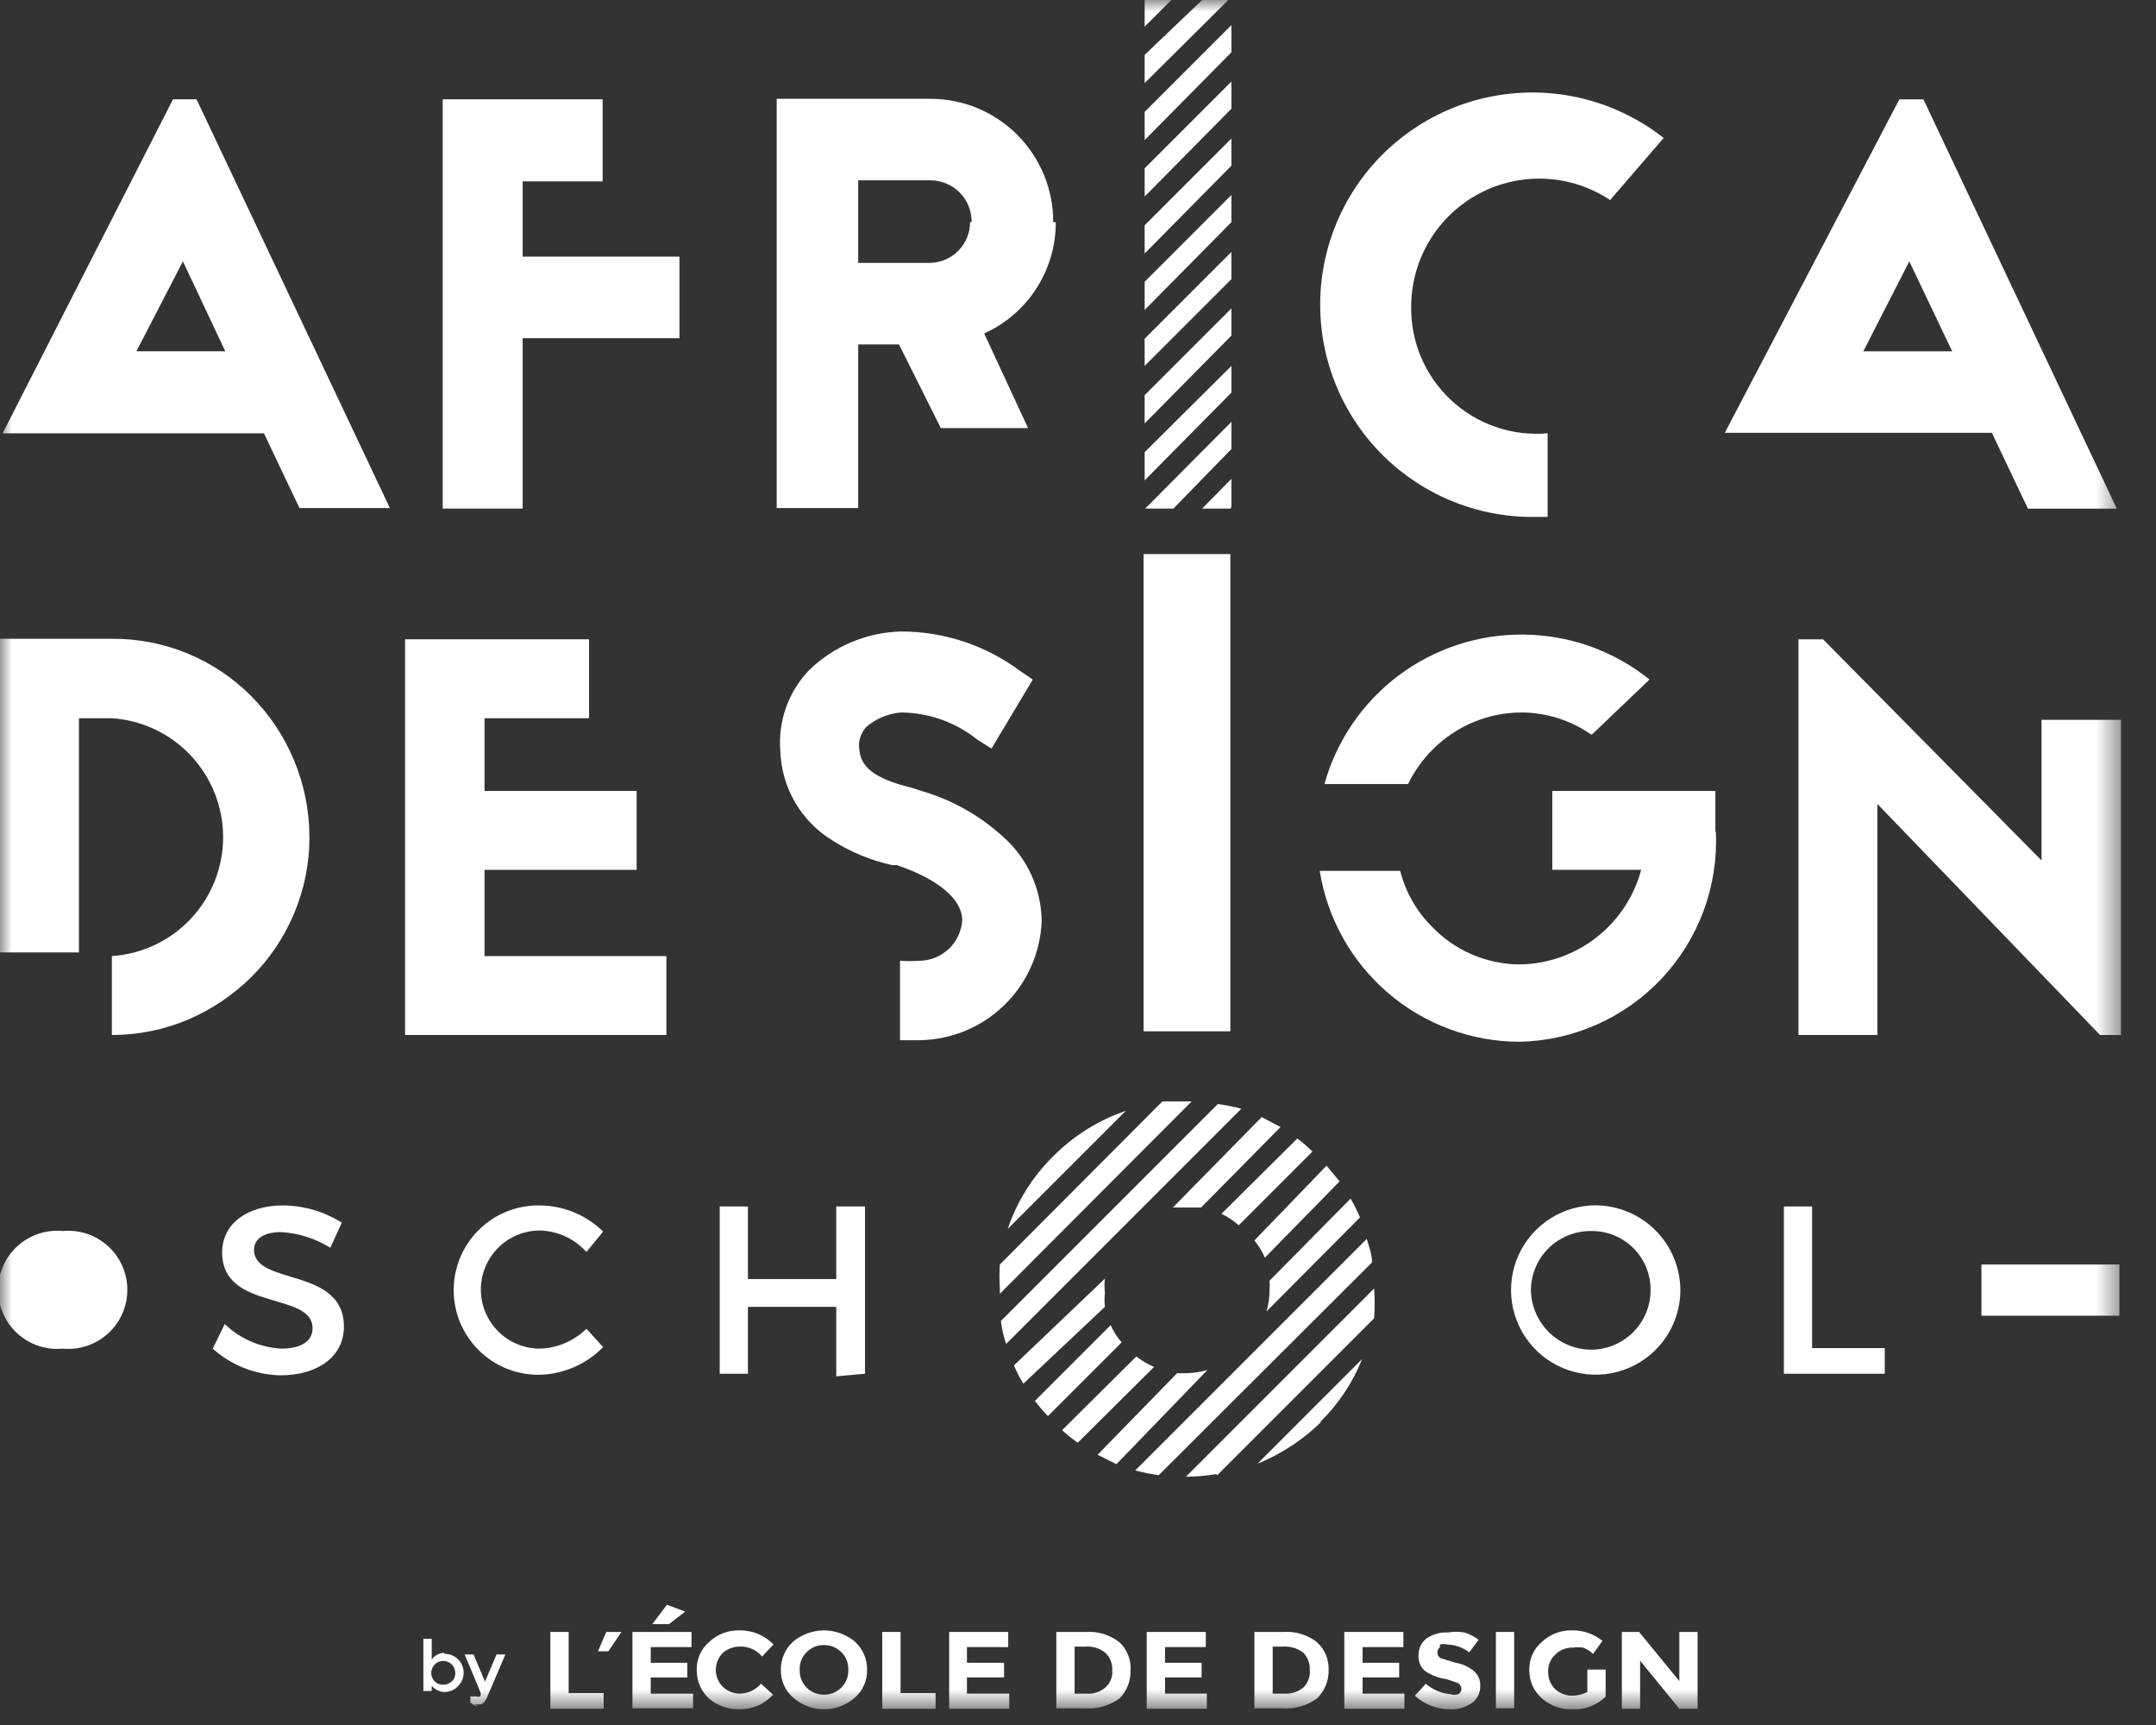<svg xmlns="http://www.w3.org/2000/svg" width="90" height="72" viewBox="0 0 90 72" fill="none">
    <rect x="0" y="0" width="90" height="72" fill="#333333" stroke="none"/>
    <mask id="mask0_2_36" style="mask-type:luminance" maskUnits="userSpaceOnUse" x="0" y="0"
        width="89" height="72">
        <path d="M88.538 0H0V71.346H88.538V0Z" fill="white" />
    </mask>
    <g mask="url(#mask0_2_36)">
        <path
            d="M75.644 56.269V50.357H74.466V57.338H78.677V56.269H75.644ZM66.437 51.382C66.761 51.379 67.083 51.441 67.383 51.564C67.684 51.687 67.957 51.868 68.186 52.098C68.416 52.327 68.597 52.6 68.72 52.901C68.843 53.201 68.905 53.523 68.902 53.847C68.902 54.503 68.643 55.133 68.181 55.599C67.719 56.064 67.092 56.329 66.437 56.335C65.773 56.335 65.135 56.074 64.662 55.609C64.189 55.144 63.917 54.511 63.906 53.847C63.908 53.519 63.976 53.194 64.105 52.892C64.234 52.59 64.422 52.316 64.657 52.087C64.892 51.858 65.171 51.678 65.476 51.557C65.782 51.436 66.108 51.376 66.437 51.382ZM66.437 50.313C65.746 50.347 65.081 50.583 64.523 50.992C63.965 51.4 63.539 51.963 63.298 52.611C63.057 53.26 63.011 53.964 63.167 54.638C63.322 55.312 63.672 55.925 64.173 56.402C64.673 56.879 65.303 57.199 65.983 57.322C66.664 57.444 67.365 57.365 68.001 57.093C68.637 56.821 69.179 56.369 69.56 55.792C69.941 55.215 70.145 54.539 70.146 53.847C70.143 53.369 70.044 52.896 69.855 52.457C69.665 52.018 69.389 51.621 69.043 51.291C68.697 50.961 68.287 50.705 67.839 50.537C67.391 50.368 66.914 50.292 66.437 50.313ZM36.109 57.338V50.357H34.909V53.389H31.222V50.357H30.044V57.338H31.222V54.546H34.909V57.447L36.109 57.338ZM22.473 50.313C21.535 50.313 20.636 50.685 19.974 51.348C19.311 52.011 18.938 52.91 18.938 53.847C18.938 54.785 19.311 55.684 19.974 56.347C20.636 57.01 21.535 57.382 22.473 57.382C22.978 57.377 23.477 57.272 23.941 57.073C24.405 56.875 24.826 56.587 25.178 56.226L24.48 55.462C23.96 55.972 23.267 56.268 22.538 56.291C21.884 56.291 21.257 56.031 20.795 55.569C20.333 55.107 20.073 54.48 20.073 53.826C20.073 53.172 20.333 52.545 20.795 52.082C21.257 51.62 21.884 51.36 22.538 51.36C22.906 51.37 23.268 51.454 23.601 51.608C23.935 51.761 24.234 51.982 24.48 52.255L25.178 51.404C24.467 50.707 23.512 50.316 22.517 50.313M11.826 50.313C10.32 50.313 9.273 51.077 9.273 52.277C9.273 54.742 13.047 53.891 13.047 55.44C13.047 55.986 12.567 56.291 11.738 56.291C10.856 56.241 10.02 55.877 9.382 55.266L8.88 56.291C9.661 56.991 10.668 57.386 11.716 57.404C13.266 57.404 14.357 56.618 14.357 55.375C14.357 52.866 10.604 53.673 10.604 52.167C10.604 51.688 11.04 51.426 11.738 51.426C12.466 51.469 13.171 51.694 13.789 52.08L14.269 51.033C13.537 50.571 12.691 50.322 11.826 50.313Z"
            fill="white" />
        <path
            d="M2.618 56.291C2.96 56.323 3.305 56.283 3.63 56.175C3.956 56.066 4.255 55.891 4.509 55.66C4.763 55.428 4.966 55.147 5.105 54.833C5.244 54.519 5.315 54.18 5.315 53.836C5.315 53.493 5.244 53.153 5.105 52.84C4.966 52.525 4.763 52.244 4.509 52.013C4.255 51.782 3.956 51.606 3.63 51.497C3.305 51.389 2.96 51.349 2.618 51.382C2.276 51.349 1.932 51.389 1.606 51.497C1.28 51.606 0.981 51.782 0.727 52.013C0.473 52.244 0.27 52.525 0.132 52.84C-0.007 53.153 -0.079 53.493 -0.079 53.836C-0.079 54.18 -0.007 54.519 0.132 54.833C0.27 55.147 0.473 55.428 0.727 55.66C0.981 55.891 1.28 56.066 1.606 56.175C1.932 56.283 2.276 56.323 2.618 56.291Z"
            fill="white" />
        <path d="M88.473 52.779H82.713V54.917H88.473V52.779Z" fill="white" />
        <path
            d="M18 69.817C18 69.886 18.013 69.954 18.04 70.018C18.066 70.082 18.104 70.139 18.153 70.188C18.248 70.275 18.373 70.322 18.502 70.319C18.63 70.318 18.754 70.272 18.851 70.188C18.903 70.142 18.944 70.085 18.97 70.02C18.997 69.956 19.008 69.887 19.004 69.817C19.002 69.72 18.971 69.625 18.916 69.544C18.86 69.464 18.783 69.401 18.693 69.364C18.602 69.327 18.503 69.317 18.407 69.336C18.311 69.354 18.223 69.4 18.153 69.468C18.06 69.561 18.006 69.686 18 69.817ZM18.546 69.032C18.65 69.028 18.754 69.044 18.852 69.082C18.95 69.12 19.038 69.177 19.113 69.25C19.189 69.323 19.25 69.412 19.292 69.509C19.334 69.606 19.355 69.711 19.355 69.817C19.355 69.923 19.334 70.028 19.292 70.126C19.25 70.223 19.189 70.311 19.113 70.385C19.044 70.46 18.959 70.52 18.865 70.562C18.771 70.603 18.67 70.625 18.567 70.625C18.463 70.623 18.36 70.599 18.266 70.554C18.172 70.508 18.088 70.444 18.022 70.363V70.581H17.673V68.399H18.022V69.272C18.079 69.185 18.157 69.114 18.248 69.065C18.34 69.015 18.442 68.989 18.546 68.988"
            fill="white" />
        <path
            d="M19.942 71.215C19.828 71.193 19.722 71.141 19.636 71.063V70.801C19.708 70.818 19.783 70.818 19.855 70.801C19.886 70.815 19.919 70.822 19.953 70.822C19.987 70.822 20.02 70.815 20.051 70.801C20.073 70.745 20.073 70.682 20.051 70.626C20.051 70.626 19.833 70.081 19.396 69.055H19.767L20.247 70.19L20.727 69.055H21.098L20.313 70.888C20.267 70.982 20.2 71.064 20.116 71.128C20.016 71.15 19.912 71.15 19.811 71.128"
            fill="white" />
        <path d="M22.974 71.323V68.116H23.738V70.668H25.2V71.323H22.974Z" fill="white" />
        <path
            d="M27.927 67.79H27.229L27.84 66.982L28.604 67.266L27.927 67.79ZM28.866 68.117V68.749H27.164V69.404H28.691V70.015H27.164V70.691H28.931V71.302H26.4V68.117H28.866Z"
            fill="white" />
        <path
            d="M30.851 70.691C31.025 70.693 31.197 70.657 31.356 70.586C31.514 70.514 31.655 70.408 31.767 70.276L32.269 70.734C32.096 70.927 31.884 71.082 31.648 71.187C31.41 71.292 31.154 71.346 30.895 71.345C30.416 71.361 29.95 71.197 29.585 70.887C29.425 70.736 29.297 70.553 29.211 70.351C29.125 70.148 29.081 69.929 29.084 69.709C29.077 69.486 29.12 69.264 29.211 69.06C29.302 68.856 29.437 68.675 29.607 68.531C29.776 68.371 29.975 68.247 30.192 68.165C30.41 68.082 30.641 68.043 30.873 68.05C31.137 68.046 31.399 68.096 31.643 68.197C31.887 68.299 32.108 68.449 32.291 68.64L31.811 69.141C31.703 69.01 31.566 68.904 31.411 68.832C31.256 68.76 31.087 68.724 30.916 68.727C30.645 68.719 30.381 68.812 30.174 68.989C29.987 69.177 29.881 69.432 29.881 69.698C29.881 69.964 29.987 70.219 30.174 70.407C30.364 70.585 30.613 70.686 30.873 70.691"
            fill="white" />
        <path
            d="M35.411 69.688C35.416 69.555 35.394 69.422 35.345 69.298C35.296 69.174 35.222 69.062 35.127 68.968C35.031 68.869 34.916 68.791 34.788 68.738C34.661 68.685 34.524 68.66 34.386 68.663C34.251 68.662 34.118 68.688 33.994 68.741C33.87 68.793 33.758 68.871 33.666 68.968C33.571 69.062 33.497 69.174 33.448 69.298C33.399 69.422 33.377 69.555 33.382 69.688C33.376 69.823 33.398 69.959 33.445 70.086C33.493 70.212 33.566 70.328 33.66 70.426C33.754 70.524 33.866 70.602 33.991 70.655C34.116 70.708 34.25 70.735 34.386 70.735C34.524 70.738 34.661 70.713 34.788 70.66C34.916 70.607 35.031 70.529 35.127 70.43C35.224 70.333 35.299 70.217 35.347 70.089C35.396 69.961 35.418 69.825 35.411 69.688ZM35.673 70.866C35.319 71.175 34.866 71.345 34.396 71.345C33.927 71.345 33.474 71.175 33.12 70.866C32.95 70.722 32.814 70.541 32.724 70.337C32.633 70.133 32.589 69.911 32.596 69.688C32.594 69.466 32.64 69.245 32.73 69.042C32.82 68.839 32.953 68.657 33.12 68.51C33.48 68.214 33.931 68.052 34.396 68.052C34.862 68.052 35.313 68.214 35.673 68.51C35.84 68.657 35.973 68.839 36.063 69.042C36.153 69.245 36.199 69.466 36.196 69.688C36.203 69.911 36.16 70.133 36.069 70.337C35.979 70.541 35.843 70.722 35.673 70.866Z"
            fill="white" />
        <path d="M36.829 71.323V68.116H37.593V70.668H39.055V71.323H36.829Z" fill="white" />
        <path
            d="M42.087 68.116V68.748H40.364V69.403H41.913V70.014H40.364V70.69H42.131V71.323H39.622V68.116H42.087Z"
            fill="white" />
        <path
            d="M46.146 70.43C46.246 70.341 46.325 70.229 46.374 70.104C46.423 69.979 46.442 69.844 46.429 69.71C46.437 69.576 46.416 69.443 46.367 69.319C46.318 69.194 46.242 69.082 46.146 68.99C45.907 68.795 45.602 68.701 45.295 68.728H44.858V70.692H45.36C45.502 70.703 45.645 70.685 45.779 70.64C45.914 70.595 46.039 70.524 46.146 70.43ZM46.713 68.532C46.877 68.679 47.005 68.862 47.088 69.066C47.171 69.27 47.207 69.49 47.193 69.71C47.201 69.927 47.165 70.144 47.086 70.346C47.007 70.549 46.888 70.734 46.735 70.888C46.313 71.197 45.794 71.344 45.273 71.303H44.095V68.117H45.317C45.817 68.08 46.314 68.227 46.713 68.532Z"
            fill="white" />
        <path
            d="M50.335 68.116V68.748H48.633V69.403H50.16V70.014H48.633V70.69H50.378V71.323H47.869V68.116H50.335Z"
            fill="white" />
        <path
            d="M54.414 70.43C54.508 70.336 54.579 70.223 54.624 70.099C54.67 69.974 54.687 69.842 54.676 69.71C54.683 69.578 54.663 69.447 54.618 69.323C54.574 69.2 54.504 69.086 54.414 68.99C54.166 68.797 53.855 68.704 53.542 68.728H53.127V70.692H53.607C53.9 70.71 54.188 70.616 54.414 70.43ZM54.96 68.532C55.126 68.678 55.258 68.86 55.345 69.064C55.431 69.268 55.471 69.489 55.462 69.71C55.466 69.929 55.425 70.146 55.343 70.348C55.26 70.551 55.137 70.735 54.982 70.888C54.56 71.197 54.041 71.344 53.52 71.303H52.364V68.117H53.564C54.064 68.08 54.561 68.227 54.96 68.532Z"
            fill="white" />
        <path
            d="M58.582 68.116V68.748H56.88V69.403H58.407V70.014H56.88V70.69H58.626V71.323H56.117V68.116H58.582Z"
            fill="white" />
        <path
            d="M60.109 68.75C60.077 68.777 60.051 68.81 60.032 68.847C60.013 68.885 60.002 68.926 60 68.968C60 69.016 60.012 69.063 60.035 69.105C60.058 69.147 60.091 69.182 60.131 69.208L60.764 69.404C61.035 69.447 61.291 69.559 61.506 69.731C61.602 69.809 61.679 69.91 61.729 70.024C61.778 70.138 61.799 70.262 61.789 70.386C61.793 70.522 61.763 70.657 61.702 70.779C61.641 70.901 61.551 71.005 61.44 71.084C61.172 71.27 60.85 71.362 60.524 71.346C59.983 71.345 59.462 71.142 59.062 70.779L59.52 70.277C59.807 70.528 60.166 70.681 60.546 70.713C60.651 70.752 60.767 70.752 60.873 70.713C60.913 70.693 60.947 70.662 60.97 70.623C60.993 70.584 61.005 70.54 61.004 70.495C61.002 70.448 60.989 70.401 60.967 70.36C60.944 70.318 60.912 70.282 60.873 70.255L60.371 70.081C60.058 70.043 59.759 69.931 59.498 69.753C59.4 69.672 59.322 69.568 59.273 69.45C59.223 69.332 59.203 69.204 59.215 69.077C59.213 68.941 59.244 68.807 59.304 68.686C59.365 68.564 59.454 68.459 59.564 68.379C59.821 68.206 60.127 68.121 60.437 68.139C60.667 68.097 60.904 68.097 61.135 68.139C61.347 68.205 61.547 68.309 61.724 68.444L61.331 68.968C61.068 68.765 60.747 68.65 60.415 68.641C60.314 68.616 60.209 68.616 60.109 68.641"
            fill="white" />
        <path d="M63.207 68.116H62.444V71.301H63.207V68.116Z" fill="white" />
        <path
            d="M66.262 69.687H67.026V70.821C66.841 71 66.622 71.138 66.382 71.228C66.142 71.318 65.885 71.358 65.629 71.345C65.164 71.361 64.711 71.196 64.364 70.887C64.196 70.741 64.062 70.559 63.972 70.356C63.881 70.152 63.836 69.931 63.84 69.709C63.833 69.486 63.877 69.264 63.967 69.06C64.058 68.856 64.193 68.675 64.364 68.531C64.533 68.371 64.732 68.247 64.949 68.165C65.166 68.082 65.397 68.043 65.629 68.05C66.089 68.045 66.536 68.199 66.895 68.487L66.502 69.032C66.382 68.919 66.241 68.831 66.088 68.77C65.95 68.749 65.81 68.749 65.673 68.77C65.536 68.763 65.4 68.785 65.272 68.834C65.144 68.883 65.028 68.958 64.931 69.054C64.83 69.144 64.751 69.255 64.698 69.38C64.645 69.504 64.62 69.639 64.626 69.774C64.622 69.907 64.645 70.039 64.694 70.163C64.742 70.287 64.816 70.4 64.909 70.494C65.099 70.672 65.348 70.773 65.608 70.778C65.835 70.779 66.059 70.727 66.262 70.625V69.687Z"
            fill="white" />
        <path
            d="M70.102 68.116H70.865V71.323H70.102L68.465 69.316V71.323H67.702V68.116H68.422L70.102 70.167V68.116Z"
            fill="white" />
        <path d="M25.942 68.116L25.397 68.923H24.96L25.309 68.116H25.942Z" fill="white" />
        <path
            d="M9.404 14.661H5.695L7.636 10.908L9.404 14.661ZM12.502 21.206H16.276L8.204 4.145H7.222L0.109 18.087H11.018L12.502 21.206ZM21.818 14.116H28.364V10.712H21.818V7.57H25.156V4.145H18.48V21.228H21.818V14.116ZM40.495 9.272C40.495 9.495 40.451 9.717 40.365 9.923C40.28 10.13 40.154 10.317 39.996 10.475C39.838 10.633 39.651 10.759 39.444 10.844C39.238 10.93 39.016 10.974 38.793 10.974H35.825V7.527H38.858C39.085 7.529 39.308 7.577 39.516 7.666C39.724 7.755 39.913 7.885 40.071 8.047C40.229 8.209 40.353 8.4 40.437 8.611C40.521 8.821 40.563 9.046 40.56 9.272M43.964 9.272C43.967 8.599 43.837 7.931 43.582 7.308C43.327 6.685 42.952 6.118 42.477 5.64C42.003 5.162 41.44 4.782 40.819 4.521C40.198 4.261 39.532 4.126 38.858 4.123H32.422V21.206H35.825V14.377H37.528L39.273 17.868H42.916L41.084 13.919C41.977 13.515 42.734 12.862 43.265 12.037C43.795 11.213 44.076 10.252 44.073 9.272"
            fill="white" />
        <path
            d="M81.491 14.663H77.782L79.702 10.91L81.491 14.663ZM72 18.066H83.149L84.654 21.23H88.364L80.291 4.146H79.287"
            fill="white" />
        <path
            d="M67.265 8.29L69.447 5.759C68.337 4.885 67.033 4.289 65.645 4.021C64.257 3.753 62.826 3.822 61.469 4.22C60.113 4.619 58.872 5.336 57.85 6.312C56.828 7.289 56.054 8.495 55.593 9.831C55.133 11.168 54.998 12.595 55.202 13.993C55.405 15.392 55.94 16.722 56.762 17.872C57.584 19.021 58.67 19.957 59.928 20.602C61.185 21.247 62.579 21.581 63.993 21.577H64.604V18.086C63.867 18.151 63.125 18.06 62.427 17.817C61.729 17.575 61.09 17.188 60.552 16.681C60.014 16.174 59.589 15.559 59.306 14.876C59.023 14.193 58.888 13.458 58.909 12.719C58.924 11.758 59.197 10.819 59.701 10.001C60.204 9.182 60.919 8.515 61.769 8.068C62.62 7.622 63.575 7.413 64.535 7.463C65.495 7.514 66.423 7.822 67.222 8.355"
            fill="white" />
        <path
            d="M12.262 38.16C12.701 37.133 12.924 36.026 12.916 34.909C12.907 32.718 12.037 30.618 10.495 29.062C9.733 28.294 8.825 27.686 7.824 27.274C6.824 26.861 5.751 26.654 4.669 26.662H0V39.753H3.295V29.978H4.669C5.929 30.062 7.109 30.621 7.972 31.543C8.834 32.465 9.314 33.68 9.314 34.942C9.314 36.204 8.834 37.419 7.972 38.341C7.109 39.263 5.929 39.822 4.669 39.906V43.2C5.772 43.202 6.863 42.979 7.876 42.546C8.851 42.125 9.739 41.525 10.495 40.778C11.248 40.029 11.849 39.14 12.262 38.16ZM16.909 43.2H27.818V39.906H20.226V36.306H26.575V33.011H20.226V29.978H24.589V26.684H16.909V43.2ZM35.869 31.288C35.845 31.12 35.858 30.949 35.907 30.787C35.956 30.625 36.04 30.475 36.153 30.349C36.563 29.996 37.075 29.782 37.614 29.738C38.774 29.747 39.896 30.147 40.8 30.873L41.389 31.244L43.113 28.364L42.567 27.993C41.135 26.93 39.398 26.357 37.614 26.357C36.178 26.395 34.807 26.971 33.775 27.971C33.346 28.418 33.018 28.95 32.811 29.533C32.604 30.116 32.523 30.736 32.575 31.353C32.599 32.107 32.812 32.843 33.193 33.495C33.574 34.146 34.111 34.692 34.756 35.084C35.519 35.568 36.361 35.915 37.244 36.109H37.44C39.164 36.698 40.167 37.528 40.167 38.422C40.134 38.879 39.929 39.307 39.593 39.619C39.257 39.931 38.815 40.103 38.356 40.102C38.095 40.12 37.833 40.12 37.571 40.102V43.418H38.356C39.687 43.408 40.962 42.885 41.917 41.959C42.872 41.032 43.433 39.773 43.484 38.444C43.469 37.241 43.002 36.088 42.175 35.215C41.161 34.194 39.909 33.444 38.531 33.033L38.051 32.88C36.545 32.509 35.869 32.029 35.869 31.178"
            fill="white" />
        <path d="M51.36 23.126H47.738V43.046H51.36V23.126Z" fill="white" />
        <path
            d="M66.458 30.654L68.858 28.363C67.367 27.163 65.514 26.502 63.6 26.487C61.721 26.466 59.887 27.067 58.383 28.195C56.88 29.323 55.792 30.916 55.287 32.727H58.778C59.041 32.184 59.395 31.689 59.825 31.265C60.313 30.779 60.892 30.395 61.528 30.133C62.164 29.87 62.846 29.736 63.535 29.738C64.565 29.747 65.568 30.066 66.415 30.654M71.607 34.691V33.011H64.8V36.305H68.509C68.21 37.425 67.554 38.416 66.64 39.129C65.727 39.841 64.606 40.237 63.447 40.254C62.757 40.252 62.074 40.109 61.44 39.836C60.807 39.562 60.235 39.163 59.76 38.662C59.123 38.023 58.67 37.224 58.451 36.349H55.091C55.407 38.334 56.419 40.142 57.946 41.449C59.473 42.756 61.415 43.477 63.425 43.483C64.541 43.461 65.641 43.216 66.66 42.763C67.68 42.31 68.599 41.658 69.363 40.845C70.127 40.032 70.721 39.075 71.11 38.029C71.499 36.984 71.676 35.871 71.629 34.756"
            fill="white" />
        <path
            d="M85.222 35.914L76.102 26.685H75.076V43.201H78.371V33.557L87.665 43.201H88.538V30.045H85.222V35.914Z"
            fill="white" />
        <path
            d="M48.895 0H47.782V1.113L48.895 0ZM51.273 0H50.182L47.782 2.291V3.469L51.273 0ZM51.404 2.182V1.047L47.782 4.669V5.847L51.404 2.182ZM51.404 4.538V3.404L47.782 7.025V8.204L51.404 4.538ZM51.404 6.916V5.782L47.782 9.404V10.582L51.404 6.916ZM51.404 9.273V8.138L47.782 11.76V12.938L51.404 9.273ZM51.404 11.651V10.516L47.782 14.138V15.273L51.404 11.651ZM51.404 14.007V12.873L47.782 16.494V17.673L51.404 14.007ZM51.404 16.386V15.273L47.782 18.873V20.051L51.404 16.386ZM51.404 18.742V17.607L47.804 21.229H48.982L51.404 18.742ZM51.404 21.12V19.985L50.182 21.229H51.382L51.404 21.12Z"
            fill="white" />
        <path
            d="M50.815 61.572L57.36 55.026C57.393 54.612 57.393 54.196 57.36 53.782L49.505 61.637C49.93 61.634 50.353 61.598 50.771 61.528M49.745 45.972H49.505C49.178 45.972 48.851 45.972 48.524 45.972L41.738 52.779C41.715 53.106 41.715 53.434 41.738 53.761V54.001L49.745 45.972ZM43.964 48.263C43.102 49.111 42.452 50.15 42.066 51.295L46.996 46.364C45.853 46.756 44.816 47.406 43.964 48.263ZM51.818 46.277C51.495 46.191 51.168 46.125 50.836 46.081L41.782 55.135C41.821 55.462 41.894 55.784 42 56.095L51.818 46.277ZM50.4 57.186C50.108 57.265 49.808 57.309 49.505 57.317H49.135L45.818 60.721L46.604 61.113L50.4 57.186ZM44.335 59.695C44.542 59.883 44.76 60.058 44.989 60.219L48.175 57.055C47.911 56.939 47.662 56.793 47.433 56.619L44.335 59.695ZM43.2 58.473C43.37 58.694 43.552 58.905 43.745 59.106L46.822 56.03C46.634 55.814 46.48 55.571 46.364 55.31L43.2 58.473ZM42.327 56.99C42.436 57.255 42.568 57.511 42.72 57.753L46.124 54.546C46.102 54.35 46.102 54.153 46.124 53.957C46.1 53.761 46.1 53.564 46.124 53.368L42.327 56.99ZM53.455 47.041L52.669 46.626L48.96 50.401H49.549H50.138L53.455 47.041ZM54.785 48.066C54.59 47.867 54.379 47.684 54.153 47.521L50.989 50.663C51.25 50.789 51.492 50.95 51.709 51.142L54.785 48.066ZM55.92 49.31L55.374 48.655L52.364 51.775C52.542 51.994 52.689 52.236 52.8 52.495L55.92 49.31ZM56.771 50.815C56.658 50.545 56.527 50.282 56.378 50.03L52.996 53.455C53.007 53.586 53.007 53.717 52.996 53.848C52.998 54.151 52.953 54.453 52.865 54.742L56.771 50.815ZM57.273 52.692C57.273 52.343 57.142 52.015 57.055 51.71L47.389 61.375C47.712 61.462 48.04 61.527 48.371 61.572L57.273 52.692ZM55.091 59.368C55.861 58.623 56.463 57.723 56.858 56.728L52.495 61.092C53.497 60.685 54.409 60.085 55.178 59.324"
            fill="white" />
    </g>
</svg>